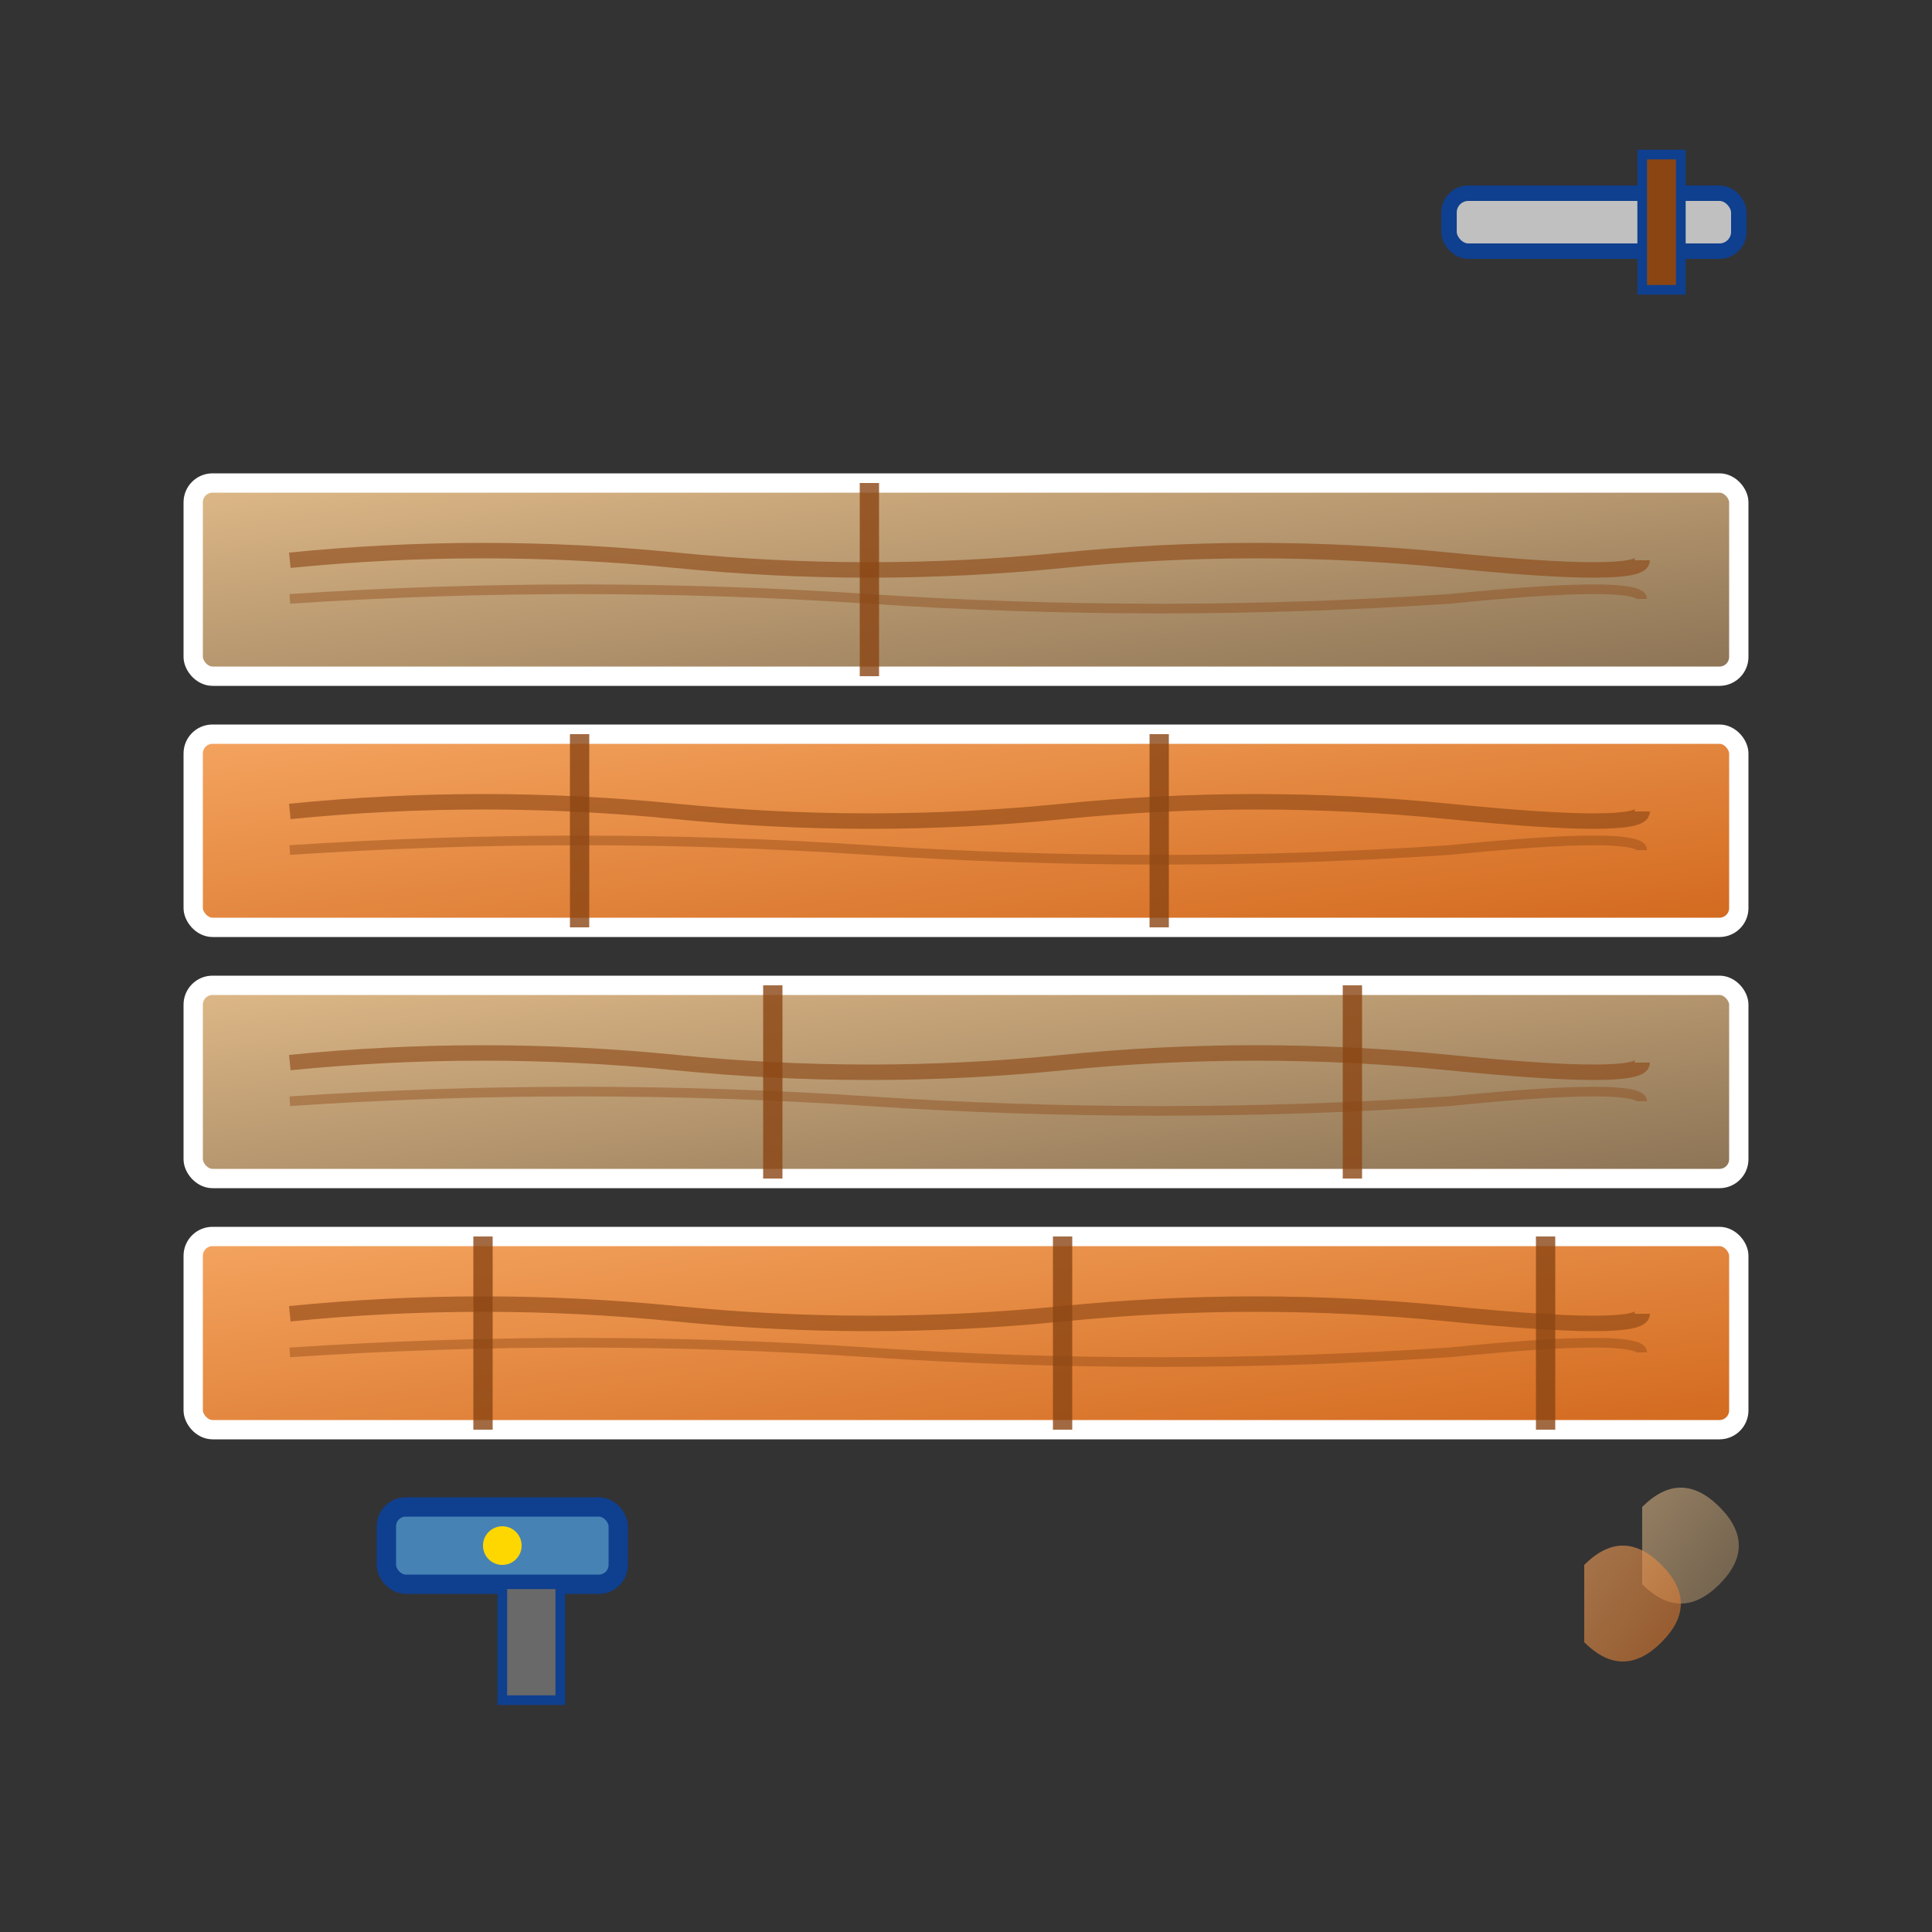 <svg class="icon" viewBox="0 0 100 100" fill="none" xmlns="http://www.w3.org/2000/svg">
                        <rect x="0" y="0" width="100" height="100" fill="#333333" stroke="none"/>
                        <defs>
                            <linearGradient id="floor-grad" x1="0%" y1="0%" x2="100%" y2="100%">
                                <stop offset="0%" style="stop-color:#DEB887;stop-opacity:1" />
                                <stop offset="100%" style="stop-color:#8B7355;stop-opacity:1" />
                            </linearGradient>
                            <linearGradient id="wood-grad" x1="0%" y1="0%" x2="100%" y2="100%">
                                <stop offset="0%" style="stop-color:#F4A460;stop-opacity:1" />
                                <stop offset="100%" style="stop-color:#D2691E;stop-opacity:1" />
                            </linearGradient>
                        </defs>
                        <!-- Wooden floor planks -->
                        <rect x="10" y="25" width="80" height="10" rx="1" fill="url(#floor-grad)" stroke="#ffffff" stroke-width="1"/>
                        <rect x="10" y="38" width="80" height="10" rx="1" fill="url(#wood-grad)" stroke="#ffffff" stroke-width="1"/>
                        <rect x="10" y="51" width="80" height="10" rx="1" fill="url(#floor-grad)" stroke="#ffffff" stroke-width="1"/>
                        <rect x="10" y="64" width="80" height="10" rx="1" fill="url(#wood-grad)" stroke="#ffffff" stroke-width="1"/>
                        <!-- Wood grain texture -->
                        <path d="M15 29 Q25 28 35 29 Q45 30 55 29 Q65 28 75 29 Q85 30 85 29" stroke="#8B4513" stroke-width="0.8" opacity="0.6"/>
                        <path d="M15 31 Q30 30 45 31 Q60 32 75 31 Q85 30 85 31" stroke="#8B4513" stroke-width="0.5" opacity="0.4"/>
                        <path d="M15 42 Q25 41 35 42 Q45 43 55 42 Q65 41 75 42 Q85 43 85 42" stroke="#8B4513" stroke-width="0.8" opacity="0.6"/>
                        <path d="M15 44 Q30 43 45 44 Q60 45 75 44 Q85 43 85 44" stroke="#8B4513" stroke-width="0.5" opacity="0.4"/>
                        <path d="M15 55 Q25 54 35 55 Q45 56 55 55 Q65 54 75 55 Q85 56 85 55" stroke="#8B4513" stroke-width="0.8" opacity="0.6"/>
                        <path d="M15 57 Q30 56 45 57 Q60 58 75 57 Q85 56 85 57" stroke="#8B4513" stroke-width="0.5" opacity="0.4"/>
                        <path d="M15 68 Q25 67 35 68 Q45 69 55 68 Q65 67 75 68 Q85 69 85 68" stroke="#8B4513" stroke-width="0.8" opacity="0.6"/>
                        <path d="M15 70 Q30 69 45 70 Q60 71 75 70 Q85 69 85 70" stroke="#8B4513" stroke-width="0.5" opacity="0.4"/>
                        <!-- Plank joints -->
                        <line x1="45" y1="25" x2="45" y2="35" stroke="#8B4513" stroke-width="1" opacity="0.8"/>
                        <line x1="30" y1="38" x2="30" y2="48" stroke="#8B4513" stroke-width="1" opacity="0.8"/>
                        <line x1="60" y1="38" x2="60" y2="48" stroke="#8B4513" stroke-width="1" opacity="0.8"/>
                        <line x1="40" y1="51" x2="40" y2="61" stroke="#8B4513" stroke-width="1" opacity="0.8"/>
                        <line x1="70" y1="51" x2="70" y2="61" stroke="#8B4513" stroke-width="1" opacity="0.8"/>
                        <line x1="25" y1="64" x2="25" y2="74" stroke="#8B4513" stroke-width="1" opacity="0.8"/>
                        <line x1="55" y1="64" x2="55" y2="74" stroke="#8B4513" stroke-width="1" opacity="0.8"/>
                        <line x1="80" y1="64" x2="80" y2="74" stroke="#8B4513" stroke-width="1" opacity="0.8"/>
                        <!-- Flooring tools -->
                        <rect x="75" y="10" width="15" height="3" rx="1" fill="#C0C0C0" stroke="#0f3f8f" stroke-width="0.8"/>
                        <rect x="85" y="8" width="2" height="7" fill="#8B4513" stroke="#0f3f8f" stroke-width="0.5"/>
                        <!-- Nail gun -->
                        <rect x="20" y="78" width="12" height="4" rx="1" fill="#4682B4" stroke="#0f3f8f" stroke-width="1"/>
                        <rect x="26" y="82" width="3" height="6" fill="#696969" stroke="#0f3f8f" stroke-width="0.5"/>
                        <circle cx="26" cy="80" r="1" fill="#FFD700"/>
                        <!-- Wood chips/shavings -->
                        <path d="M85 78 Q87 76 89 78 Q91 80 89 82 Q87 84 85 82" fill="url(#floor-grad)" opacity="0.6"/>
                        <path d="M82 81 Q84 79 86 81 Q88 83 86 85 Q84 87 82 85" fill="url(#wood-grad)" opacity="0.6"/>
                    </svg>
